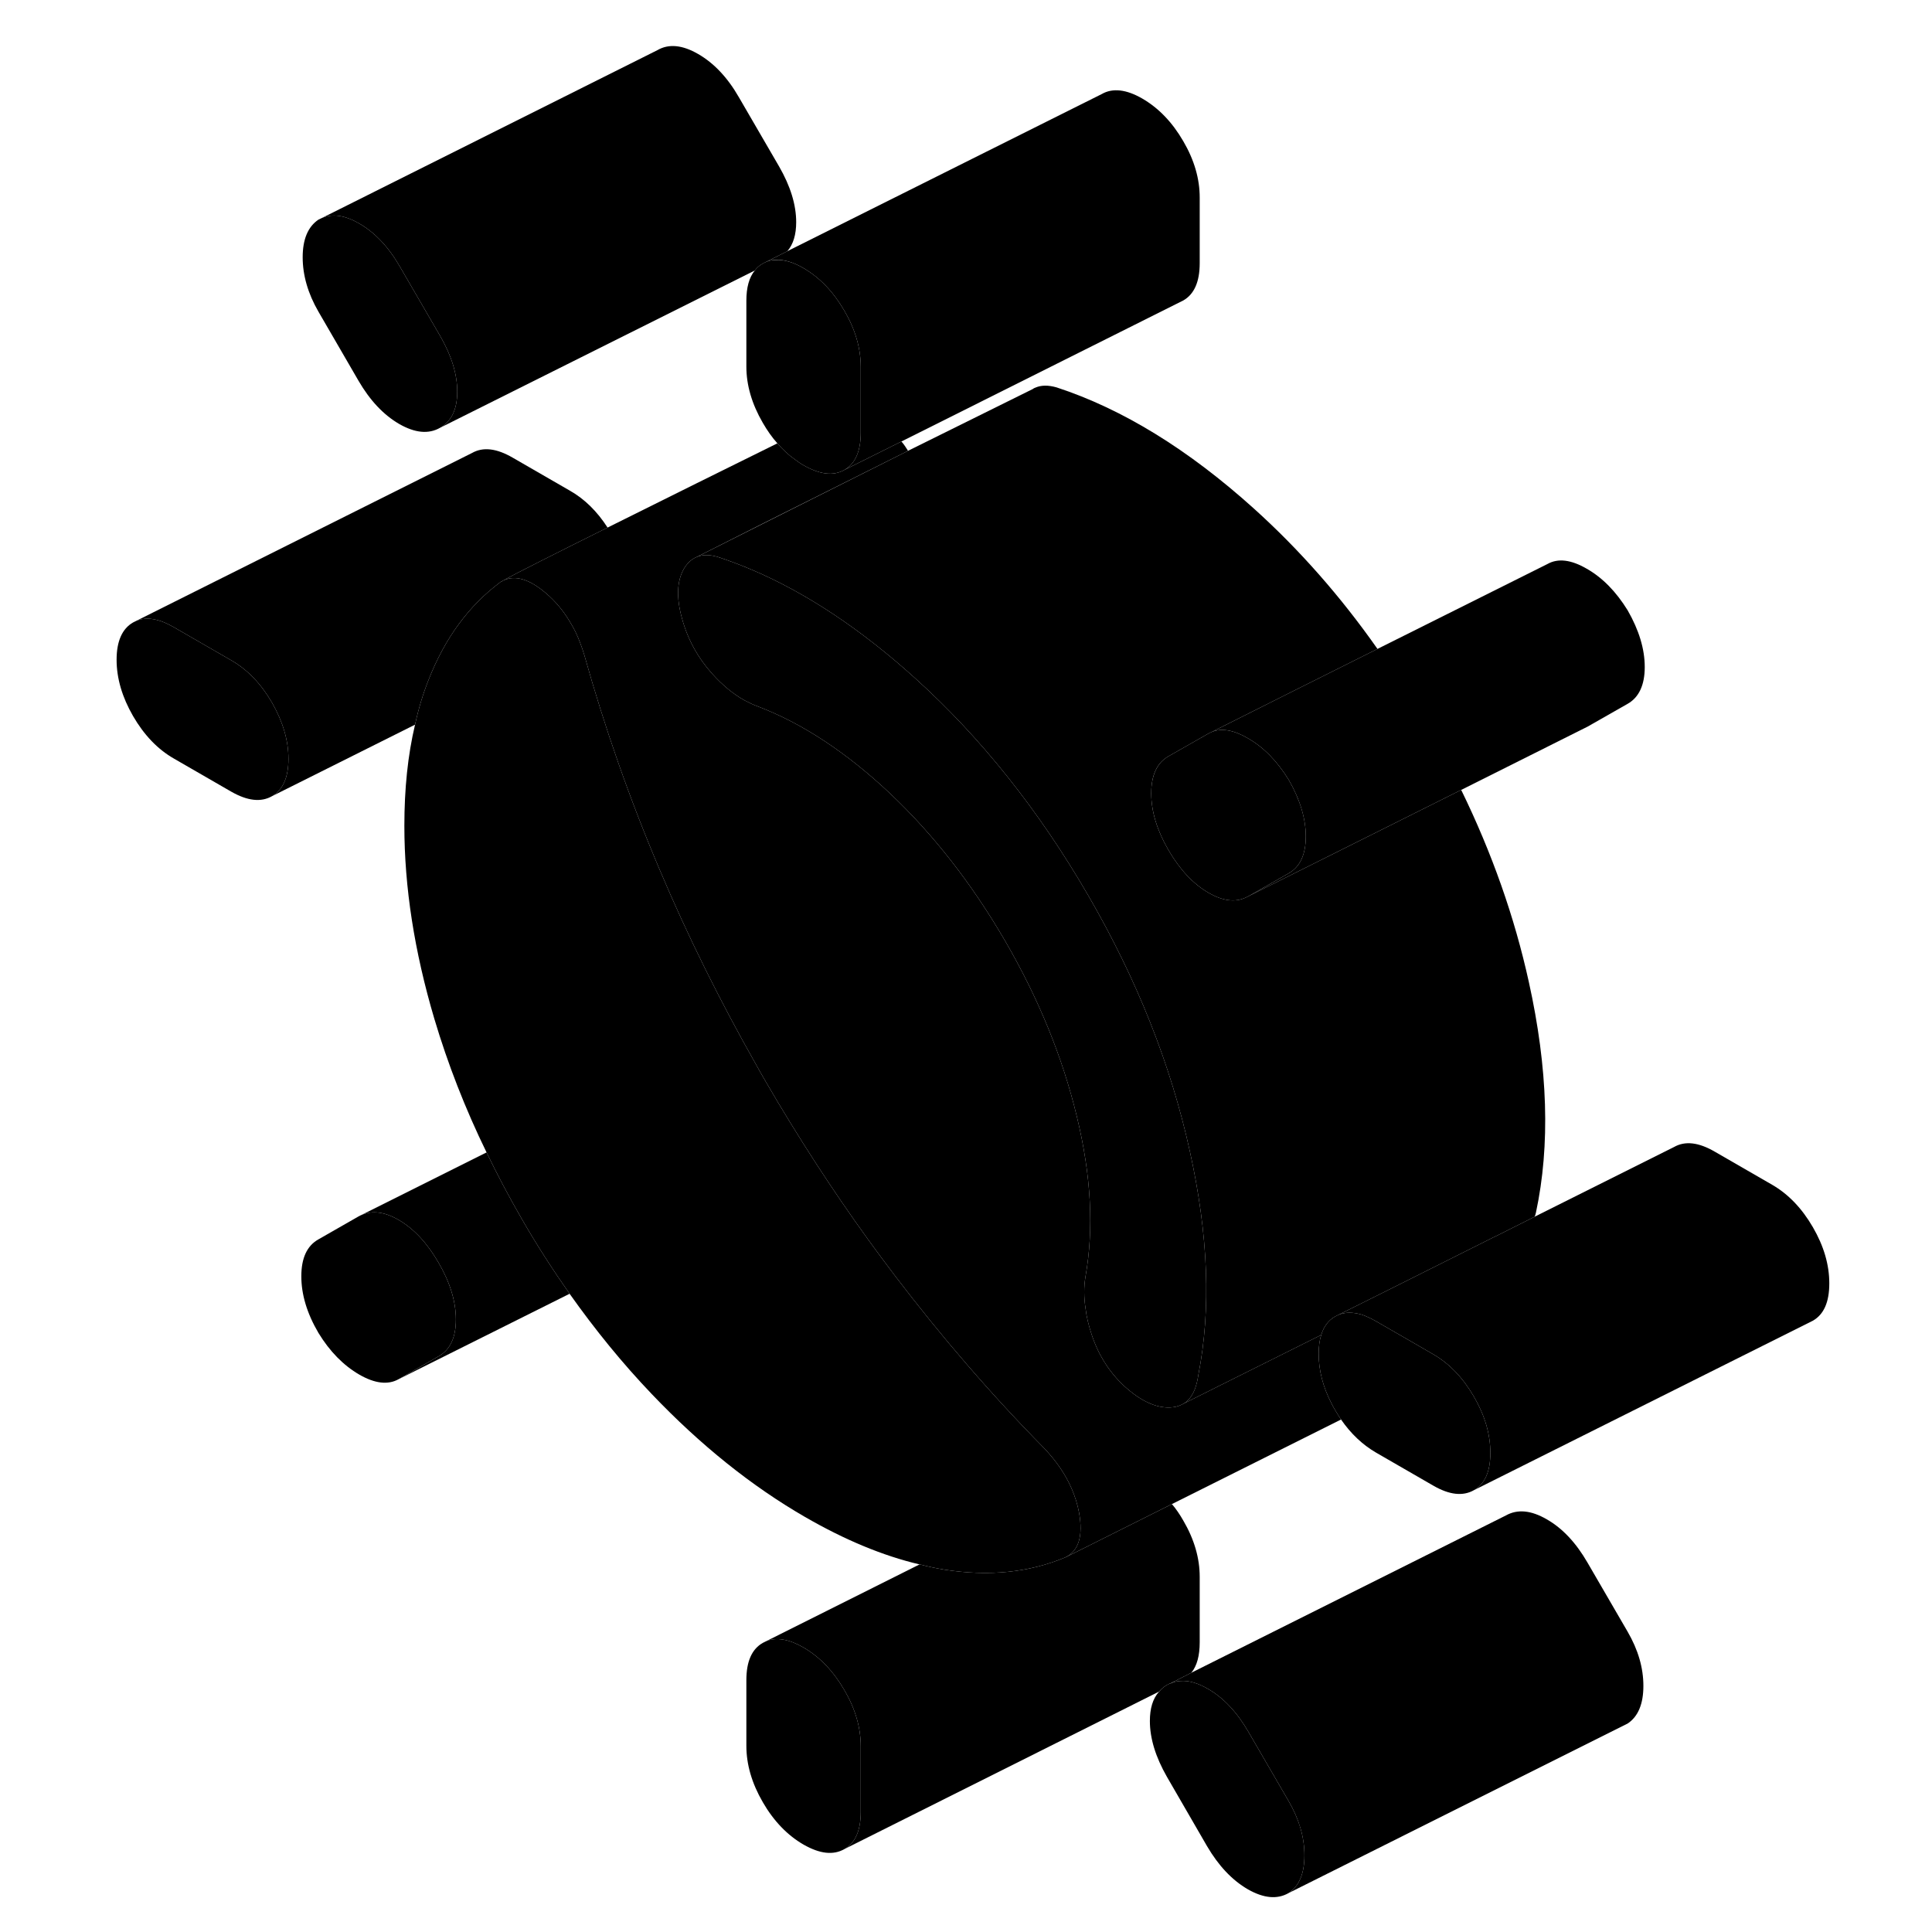 <svg width="48" height="48" viewBox="0 0 106 114" xmlns="http://www.w3.org/2000/svg" stroke-width="1px"
     stroke-linecap="round" stroke-linejoin="round">
    <path d="M21.97 19.82L19.6 15.74C18.93 14.57 18.12 13.72 17.2 13.19C16.37 12.71 15.63 12.59 15 12.86L14.79 12.96C14.17 13.38 13.86 14.12 13.86 15.18C13.86 16.24 14.17 17.32 14.79 18.39L17.15 22.46C17.83 23.63 18.63 24.48 19.56 25.02C20.49 25.55 21.29 25.63 21.97 25.24C22.64 24.86 22.98 24.15 22.98 23.11C22.98 22.07 22.64 20.98 21.97 19.82ZM12.05 41.46C11.4 40.34 10.6 39.51 9.64 38.96L6.26 37.01C5.4 36.51 4.66 36.38 4.05 36.63L3.85 36.73C3.21 37.1 2.88 37.83 2.88 38.93C2.88 40.03 3.21 41.14 3.85 42.25C4.5 43.37 5.3 44.21 6.26 44.76L9.64 46.71C10.6 47.26 11.4 47.35 12.05 46.98C12.69 46.61 13.02 45.88 13.02 44.78C13.02 43.68 12.69 42.58 12.05 41.46ZM21.88 74.51C21.21 73.35 20.42 72.5 19.52 71.98C18.62 71.46 17.83 71.4 17.15 71.78L14.79 73.13C14.11 73.51 13.78 74.24 13.78 75.31C13.78 76.38 14.11 77.49 14.79 78.65C15.46 79.75 16.27 80.57 17.2 81.11C18.12 81.64 18.9 81.73 19.52 81.38L21.88 80.03C22.56 79.65 22.9 78.92 22.9 77.86C22.9 76.8 22.56 75.68 21.88 74.51ZM45.82 99.72C45.17 98.6 44.37 97.77 43.41 97.21C42.56 96.72 41.81 96.59 41.21 96.84L41.01 96.94C40.36 97.31 40.04 98.04 40.04 99.14V103.01C40.04 104.11 40.36 105.22 41.01 106.34C41.65 107.45 42.46 108.29 43.41 108.84C44.37 109.39 45.17 109.48 45.82 109.11C46.47 108.75 46.79 108.01 46.79 106.91V103.04C46.79 101.94 46.47 100.83 45.82 99.72Z" class="pr-icon-iso-solid-stroke" stroke-linejoin="round"/>
    <path d="M73.05 49.36C73.05 50.42 72.71 51.15 72.04 51.53L69.67 52.88L69.51 52.96C68.88 53.26 68.14 53.16 67.31 52.68C66.41 52.16 65.62 51.32 64.94 50.15C64.27 48.99 63.93 47.87 63.93 46.81C63.93 45.75 64.27 45.01 64.94 44.63L67.31 43.28L67.5 43.19C68.08 42.95 68.79 43.07 69.63 43.56C70.56 44.09 71.36 44.91 72.04 46.01C72.71 47.18 73.05 48.29 73.05 49.36Z" class="pr-icon-iso-solid-stroke" stroke-linejoin="round"/>
    <path d="M31.85 31.13C28.86 32.62 26.38 33.86 25.7 34.25C25.66 34.27 25.63 34.29 25.6 34.31H25.59C25.59 34.31 25.51 34.35 25.51 34.36C23.66 35.74 22.25 37.66 21.29 40.11C20.96 40.94 20.69 41.83 20.49 42.76L12.05 46.98C12.69 46.61 13.02 45.88 13.02 44.78C13.02 43.68 12.69 42.58 12.05 41.46C11.4 40.34 10.6 39.51 9.64 38.96L6.26 37.01C5.4 36.51 4.66 36.38 4.05 36.63L23.85 26.73C24.5 26.36 25.3 26.45 26.26 27.01L29.64 28.96C30.5 29.45 31.24 30.18 31.85 31.13Z" class="pr-icon-iso-solid-stroke" stroke-linejoin="round"/>
    <path d="M92.97 99.48C92.97 100.54 92.66 101.29 92.04 101.7L72.04 111.7C72.66 111.29 72.97 110.54 72.97 109.48C72.97 108.42 72.66 107.35 72.04 106.28L69.67 102.2C69 101.04 68.2 100.18 67.27 99.65C66.68 99.31 66.14 99.15 65.66 99.19C65.45 99.2 65.26 99.24 65.08 99.32L66.3 98.7L84.86 89.42C85.54 89.04 86.34 89.11 87.27 89.65C88.2 90.18 89 91.04 89.67 92.2L92.04 96.28C92.66 97.35 92.97 98.41 92.97 99.48Z" class="pr-icon-iso-solid-stroke" stroke-linejoin="round"/>
    <path d="M66.79 93.04V96.91C66.79 97.69 66.63 98.29 66.3 98.7L65.08 99.32H65.05L65.04 99.33L64.86 99.42C64.67 99.53 64.52 99.66 64.39 99.82H64.38L45.82 109.11C46.47 108.75 46.79 108.01 46.79 106.91V103.04C46.79 101.94 46.47 100.83 45.82 99.72C45.17 98.6 44.37 97.77 43.41 97.21C42.56 96.72 41.81 96.59 41.21 96.84L50.26 92.31H50.27C50.77 92.44 51.25 92.54 51.73 92.62C54.35 93.03 56.73 92.79 58.87 91.89L60.04 91.31L65.15 88.75C65.4 89.04 65.62 89.37 65.82 89.72C66.47 90.83 66.79 91.94 66.79 93.04Z" class="pr-icon-iso-solid-stroke" stroke-linejoin="round"/>
    <path d="M72.97 109.48C72.97 110.54 72.66 111.29 72.04 111.7C71.36 112.09 70.56 112.01 69.63 111.48C68.7 110.94 67.9 110.09 67.22 108.93L64.86 104.85C64.19 103.68 63.85 102.58 63.85 101.55C63.85 100.81 64.02 100.24 64.38 99.83H64.39C64.52 99.66 64.67 99.53 64.86 99.42L65.04 99.33H65.08C65.26 99.24 65.45 99.2 65.66 99.19C66.14 99.15 66.68 99.31 67.27 99.65C68.2 100.18 69 101.04 69.67 102.2L72.04 106.28C72.66 107.35 72.97 108.41 72.97 109.48Z" class="pr-icon-iso-solid-stroke" stroke-linejoin="round"/>
    <path d="M66.71 81.13C66.69 81.27 66.66 81.41 66.63 81.55C66.49 82.16 66.23 82.58 65.85 82.82L65.69 82.9C65.5 82.99 65.28 83.04 65.03 83.05C64.19 83.08 63.28 82.65 62.33 81.78C61.43 80.94 60.78 79.9 60.39 78.67C60.23 78.17 60.11 77.7 60.06 77.24C59.95 76.56 59.95 75.93 60.05 75.33C60.55 72.52 60.39 69.37 59.54 65.88C58.7 62.39 57.29 58.94 55.32 55.54C53.35 52.15 51.08 49.24 48.52 46.82C45.96 44.41 43.36 42.69 40.71 41.68C40.46 41.59 40.21 41.47 39.96 41.34C39.28 40.97 38.63 40.43 38.01 39.74C37.17 38.8 36.57 37.71 36.24 36.48C35.9 35.26 35.94 34.28 36.36 33.55C36.56 33.22 36.81 32.99 37.1 32.87C37.45 32.72 37.86 32.72 38.35 32.86C39.01 33.08 39.66 33.32 40.32 33.6C43.55 34.97 46.78 37.11 50 40.02C53.88 43.52 57.29 47.8 60.22 52.85C63.09 57.8 65.09 62.83 66.21 67.94C67.3 72.86 67.47 77.26 66.71 81.13Z" class="pr-icon-iso-solid-stroke" stroke-linejoin="round"/>
    <path d="M75.13 83.76L65.15 88.75L60.04 91.31L58.87 91.89C59.65 91.51 59.92 90.63 59.67 89.25C59.58 88.76 59.43 88.29 59.23 87.83C58.87 86.99 58.32 86.2 57.6 85.44C54.5 82.3 51.58 78.91 48.82 75.29C46.64 72.43 44.59 69.43 42.66 66.29C42.14 65.45 41.63 64.59 41.13 63.73C40.96 63.43 40.78 63.13 40.62 62.83C38.47 59.04 36.57 55.21 34.93 51.33C33.15 47.14 31.68 42.93 30.49 38.69C30.41 38.42 30.32 38.15 30.22 37.9C30.06 37.47 29.87 37.08 29.64 36.71C29.25 36.05 28.78 35.48 28.21 35C27.24 34.17 26.4 33.92 25.7 34.25C26.38 33.86 28.86 32.62 31.85 31.13C35.15 29.48 39.08 27.54 41.87 26.16C42.18 26.52 42.52 26.84 42.89 27.1C43.06 27.23 43.23 27.35 43.41 27.45C44.37 28 45.17 28.1 45.82 27.73L49.19 26.05C49.34 26.22 49.46 26.41 49.58 26.6L41 30.9L37.1 32.87C36.81 32.99 36.56 33.22 36.36 33.55C35.94 34.28 35.9 35.26 36.24 36.48C36.57 37.71 37.17 38.8 38.01 39.74C38.63 40.43 39.28 40.97 39.96 41.34C40.21 41.47 40.46 41.59 40.71 41.68C43.36 42.69 45.96 44.41 48.52 46.82C51.08 49.24 53.35 52.15 55.32 55.54C57.29 58.94 58.7 62.39 59.54 65.88C60.39 69.37 60.55 72.52 60.05 75.33C59.95 75.93 59.95 76.56 60.06 77.24C60.11 77.7 60.23 78.17 60.39 78.67C60.78 79.9 61.43 80.94 62.33 81.78C63.28 82.65 64.19 83.08 65.03 83.05C65.28 83.04 65.5 82.99 65.69 82.9L65.85 82.82L68.13 81.68L73.96 78.77C73.86 79.08 73.81 79.45 73.81 79.88C73.81 80.85 74.06 81.83 74.56 82.8C74.63 82.94 74.7 83.07 74.78 83.2C74.89 83.4 75.01 83.58 75.13 83.76Z" class="pr-icon-iso-solid-stroke" stroke-linejoin="round"/>
    <path d="M83.94 85.73C83.94 86.83 83.62 87.56 82.97 87.93C82.32 88.3 81.52 88.21 80.57 87.66L77.19 85.71C76.4 85.25 75.71 84.6 75.13 83.76C75.01 83.58 74.89 83.4 74.78 83.2C74.7 83.07 74.63 82.94 74.56 82.8C74.06 81.83 73.81 80.85 73.81 79.88C73.81 79.45 73.86 79.08 73.96 78.77C74.11 78.27 74.38 77.91 74.78 77.68L74.98 77.58C75.38 77.42 75.84 77.42 76.35 77.57C76.61 77.66 76.89 77.79 77.19 77.96L79.69 79.4L80.57 79.91C81.52 80.46 82.32 81.29 82.97 82.41C83.62 83.53 83.94 84.63 83.94 85.73Z" class="pr-icon-iso-solid-stroke" stroke-linejoin="round"/>
    <path d="M58.87 91.89C56.73 92.79 54.35 93.03 51.73 92.62C51.25 92.54 50.77 92.44 50.27 92.31H50.26C48.09 91.8 45.84 90.86 43.5 89.51C40.35 87.69 37.33 85.27 34.46 82.26C32.73 80.45 31.12 78.47 29.61 76.34C28.62 74.93 27.67 73.46 26.78 71.91C26.03 70.61 25.34 69.31 24.71 68C23.44 65.4 22.42 62.77 21.63 60.12C20.45 56.14 19.86 52.35 19.86 48.73C19.86 46.56 20.06 44.57 20.49 42.76C20.69 41.83 20.96 40.94 21.29 40.11C22.25 37.66 23.66 35.74 25.51 34.36C25.51 34.35 25.54 34.34 25.59 34.31H25.6C25.6 34.31 25.66 34.27 25.7 34.25C26.4 33.92 27.24 34.17 28.21 35C28.78 35.48 29.25 36.05 29.64 36.71C29.87 37.08 30.06 37.47 30.22 37.9C30.32 38.15 30.41 38.42 30.49 38.69C31.68 42.93 33.15 47.14 34.93 51.33C36.57 55.21 38.47 59.04 40.62 62.83C40.78 63.13 40.96 63.43 41.13 63.73C41.63 64.59 42.14 65.45 42.66 66.29C44.59 69.43 46.64 72.43 48.82 75.29C51.58 78.91 54.5 82.3 57.6 85.44C58.32 86.2 58.87 86.99 59.23 87.83C59.43 88.29 59.58 88.76 59.67 89.25C59.92 90.63 59.65 91.51 58.87 91.89Z" class="pr-icon-iso-solid-stroke" stroke-linejoin="round"/>
    <path d="M46.79 21.65V25.53C46.79 26.62 46.47 27.36 45.82 27.73C45.17 28.1 44.37 28 43.41 27.45C43.23 27.35 43.06 27.23 42.89 27.1C42.52 26.84 42.18 26.52 41.87 26.16C41.55 25.8 41.27 25.4 41.01 24.95C40.36 23.83 40.04 22.72 40.04 21.63V17.75C40.04 16.97 40.2 16.37 40.54 15.96C40.66 15.79 40.82 15.66 41.01 15.55L41.17 15.47L41.21 15.45C41.38 15.38 41.56 15.34 41.75 15.34H41.78C42.26 15.31 42.81 15.47 43.41 15.82C44.37 16.38 45.17 17.21 45.82 18.33C46.47 19.44 46.79 20.55 46.79 21.65Z" class="pr-icon-iso-solid-stroke" stroke-linejoin="round"/>
    <path d="M42.98 13.11C42.98 13.84 42.81 14.41 42.46 14.82L41.21 15.45L41.17 15.47L41.01 15.55C40.82 15.66 40.66 15.79 40.54 15.96L21.97 25.24C22.64 24.86 22.98 24.15 22.98 23.11C22.98 22.07 22.64 20.98 21.97 19.82L19.6 15.74C18.93 14.57 18.12 13.72 17.2 13.19C16.37 12.71 15.63 12.59 15 12.86L34.79 2.96C35.46 2.57 36.27 2.65 37.2 3.19C38.12 3.72 38.93 4.57 39.6 5.74L41.97 9.82C42.64 10.98 42.98 12.08 42.98 13.11Z" class="pr-icon-iso-solid-stroke" stroke-linejoin="round"/>
    <path d="M103.94 75.73C103.94 76.83 103.62 77.56 102.97 77.93L102.77 78.03L82.97 87.93C83.62 87.56 83.94 86.83 83.94 85.73C83.94 84.63 83.62 83.53 82.97 82.41C82.32 81.29 81.52 80.46 80.57 79.91L79.69 79.4L77.19 77.96C76.89 77.79 76.61 77.66 76.35 77.57C75.84 77.42 75.38 77.42 74.98 77.58L78.11 76.02L84.24 72.95H84.25L86.56 71.79L94.78 67.68C95.43 67.31 96.23 67.4 97.19 67.96L100.57 69.91C101.52 70.46 102.32 71.29 102.97 72.41C103.62 73.53 103.94 74.63 103.94 75.73Z" class="pr-icon-iso-solid-stroke" stroke-linejoin="round"/>
    <path d="M41.21 96.84L41.01 96.94" class="pr-icon-iso-solid-stroke" stroke-linejoin="round"/>
    <path d="M22.9 77.86C22.9 76.79 22.56 75.68 21.88 74.51C21.21 73.35 20.42 72.5 19.52 71.98C18.62 71.46 17.83 71.4 17.15 71.78L24.71 68C25.34 69.31 26.03 70.61 26.78 71.91C27.67 73.46 28.62 74.93 29.61 76.34L19.52 81.38L21.88 80.03C22.56 79.65 22.9 78.92 22.9 77.86Z" class="pr-icon-iso-solid-stroke" stroke-linejoin="round"/>
    <path d="M4.05 36.63L3.85 36.73" class="pr-icon-iso-solid-stroke" stroke-linejoin="round"/>
    <path d="M15 12.86L14.79 12.96" class="pr-icon-iso-solid-stroke" stroke-linejoin="round"/>
    <path d="M66.79 11.65V15.53C66.79 16.62 66.47 17.36 65.82 17.73L65.62 17.83L49.19 26.05L45.82 27.73C46.47 27.36 46.79 26.62 46.79 25.53V21.65C46.79 20.55 46.47 19.44 45.82 18.33C45.17 17.21 44.37 16.38 43.41 15.82C42.81 15.47 42.26 15.31 41.78 15.33H41.75C41.56 15.34 41.38 15.38 41.21 15.45L42.46 14.82L61.01 5.55C61.65 5.18 62.46 5.27 63.41 5.82C64.37 6.38 65.17 7.21 65.82 8.33C66.47 9.44 66.79 10.55 66.79 11.65Z" class="pr-icon-iso-solid-stroke" stroke-linejoin="round"/>
    <path d="M37.1 32.87L36.95 32.94" class="pr-icon-iso-solid-stroke" stroke-linejoin="round"/>
    <path d="M41.62 30.6L41 30.91" class="pr-icon-iso-solid-stroke" stroke-linejoin="round"/>
    <path d="M86.63 71.55C86.61 71.63 86.59 71.71 86.56 71.79L84.25 72.95H84.24L78.11 76.02L74.98 77.58L74.78 77.68C74.38 77.91 74.11 78.27 73.96 78.77L68.13 81.68L65.85 82.82C66.23 82.58 66.49 82.16 66.63 81.55C66.66 81.41 66.69 81.27 66.71 81.13C67.47 77.26 67.3 72.86 66.21 67.94C65.09 62.83 63.09 57.8 60.22 52.85C57.29 47.8 53.88 43.52 50 40.02C46.78 37.11 43.55 34.97 40.32 33.6C39.66 33.32 39.01 33.08 38.35 32.86C37.86 32.72 37.45 32.72 37.1 32.87L41 30.91L49.58 26.6L56.93 22.96C56.98 22.92 57.04 22.89 57.1 22.87C57.45 22.72 57.86 22.72 58.35 22.86C62.23 24.13 66.12 26.52 70 30.02C72.65 32.41 75.09 35.17 77.28 38.29L72.16 40.85L67.5 43.19L67.31 43.28L64.94 44.63C64.27 45.01 63.93 45.74 63.93 46.81C63.93 47.88 64.27 48.99 64.94 50.15C65.62 51.32 66.41 52.16 67.31 52.68C68.14 53.16 68.88 53.26 69.51 52.96L69.67 52.88L77.18 49.13L82.22 46.61C84.04 50.34 85.37 54.12 86.21 57.94C87.34 63.04 87.48 67.58 86.63 71.55Z" class="pr-icon-iso-solid-stroke" stroke-linejoin="round"/>
    <path d="M93.05 39.36C93.05 40.42 92.71 41.15 92.04 41.53L89.67 42.88L89.45 42.99L82.22 46.61L77.18 49.13L69.67 52.88L72.04 51.53C72.71 51.15 73.05 50.42 73.05 49.36C73.05 48.3 72.71 47.18 72.04 46.01C71.36 44.91 70.56 44.09 69.63 43.56C68.79 43.07 68.08 42.95 67.5 43.19L72.16 40.85L77.28 38.29L87.31 33.28C87.93 32.93 88.7 33.02 89.63 33.56C90.56 34.09 91.36 34.91 92.04 36.01C92.71 37.18 93.05 38.29 93.05 39.36Z" class="pr-icon-iso-solid-stroke" stroke-linejoin="round"/>
</svg>
